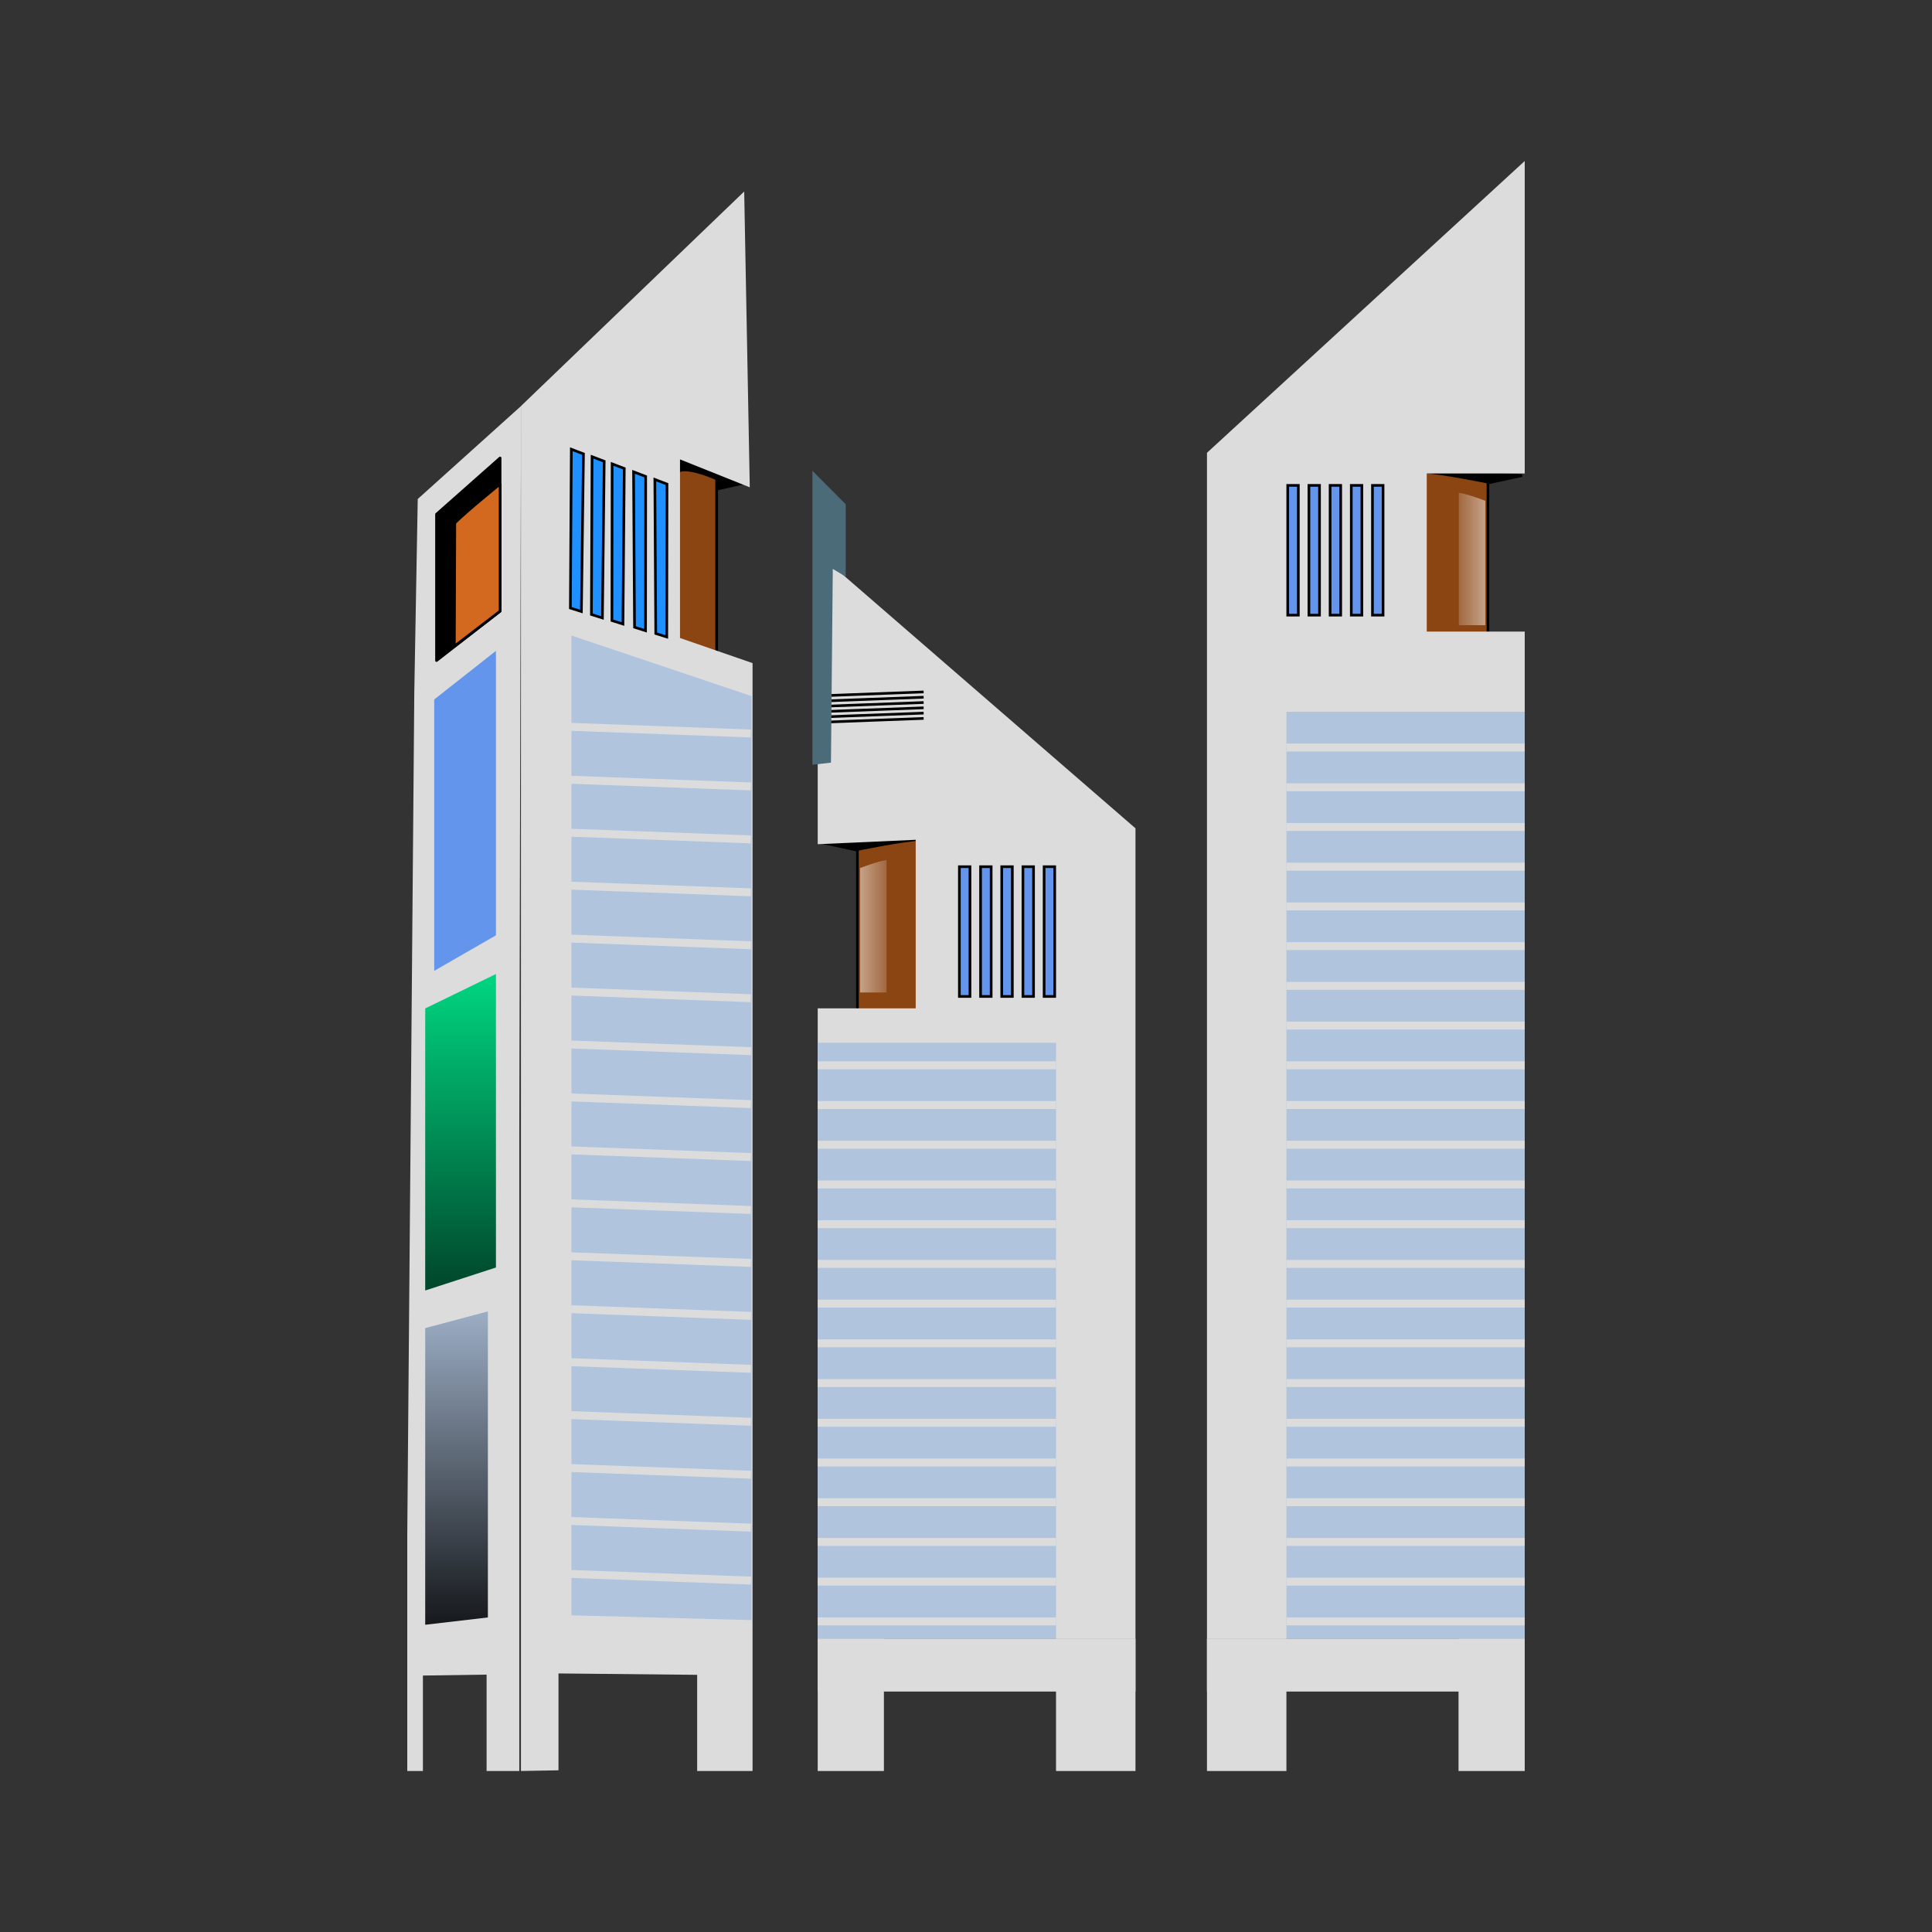 <svg:svg xmlns:dc="http://purl.org/dc/elements/1.1/" xmlns:ns1="http://sodipodi.sourceforge.net/DTD/sodipodi-0.dtd" xmlns:ns2="http://www.inkscape.org/namespaces/inkscape" xmlns:ns3="http://www.w3.org/1999/xlink" xmlns:ns5="http://creativecommons.org/ns#" xmlns:rdf="http://www.w3.org/1999/02/22-rdf-syntax-ns#" xmlns:svg="http://www.w3.org/2000/svg" height="729.6" id="svg2" version="1.1" viewBox="-153.8 -60.8 729.6 729.6" width="729.6" ns1:docname="twin buildings.svg" ns2:version="0.48.5 r10040">
  <svg:rect x="-153.8" y="-60.8" width="729.6" height="729.6" fill="#333333" stroke="none"/>
  <svg:defs id="defs4">
    <svg:linearGradient id="linearGradient4332">
      <svg:stop id="stop4334" offset="0" style="stop-color:#b0c4de;stop-opacity:1;" />
      <svg:stop id="stop4336" offset="1" style="stop-color:black;stop-opacity:1;" />
    </svg:linearGradient>
    <svg:linearGradient id="linearGradient4324">
      <svg:stop id="stop4326" offset="0" style="stop-color:#00f493;stop-opacity:1;" />
      <svg:stop id="stop4328" offset="1" style="stop-color:black;stop-opacity:1;" />
    </svg:linearGradient>
    <svg:linearGradient id="linearGradient4013" ns2:collect="always">
      <svg:stop id="stop4015" offset="0" style="stop-color:white;stop-opacity:1;" />
      <svg:stop id="stop4017" offset="1" style="stop-color:white;stop-opacity:0;" />
    </svg:linearGradient>
    <svg:linearGradient gradientUnits="userSpaceOnUse" id="linearGradient4019" x1="1049.82" x2="1082.151" y1="733.837" y2="733.837" ns2:collect="always" ns3:href="#linearGradient4013" />
    <svg:linearGradient gradientUnits="userSpaceOnUse" id="linearGradient4348" x1="1049.82" x2="1082.151" y1="733.837" y2="733.837" ns2:collect="always" ns3:href="#linearGradient4013" />
    <svg:linearGradient gradientUnits="userSpaceOnUse" id="linearGradient4730" x1="917.058" x2="917.058" y1="726.884" y2="928.919" ns2:collect="always" ns3:href="#linearGradient4324" />
    <svg:linearGradient gradientUnits="userSpaceOnUse" id="linearGradient4732" x1="912.66" x2="912.66" y1="861.034" y2="1016.486" ns2:collect="always" ns3:href="#linearGradient4332" />
    <svg:linearGradient gradientTransform="translate(-895,0)" gradientUnits="userSpaceOnUse" id="linearGradient4862" x1="1049.82" x2="1082.151" y1="733.837" y2="733.837" ns2:collect="always" ns3:href="#linearGradient4013" />
    <svg:linearGradient gradientTransform="matrix(-1,0,0,1,1475.103,-137.314)" gradientUnits="userSpaceOnUse" id="linearGradient4862-7" x1="1049.82" x2="1082.151" y1="733.837" y2="733.837" ns2:collect="always" ns3:href="#linearGradient4013-1" />
    <svg:linearGradient id="linearGradient4013-1" ns2:collect="always">
      <svg:stop id="stop4015-7" offset="0" style="stop-color:white;stop-opacity:1;" />
      <svg:stop id="stop4017-7" offset="1" style="stop-color:white;stop-opacity:0;" />
    </svg:linearGradient>
    <svg:linearGradient gradientTransform="matrix(-1,0,0,1,1475.103,-137.314)" gradientUnits="userSpaceOnUse" id="linearGradient4970" x1="1049.82" x2="1082.151" y1="733.837" y2="733.837" ns2:collect="always" ns3:href="#linearGradient4013-1" />
    <svg:linearGradient gradientTransform="translate(-895,0)" gradientUnits="userSpaceOnUse" id="linearGradient5051" x1="1049.82" x2="1082.151" y1="733.837" y2="733.837" ns2:collect="always" ns3:href="#linearGradient4013" />
    <svg:linearGradient gradientTransform="matrix(-1,0,0,1,1475.103,-137.314)" gradientUnits="userSpaceOnUse" id="linearGradient5053" x1="1049.82" x2="1082.151" y1="733.837" y2="733.837" ns2:collect="always" ns3:href="#linearGradient4013-1" />
  </svg:defs>
  <ns1:namedview bordercolor="#666666" borderopacity="1.0" fit-margin-bottom="0" fit-margin-left="0" fit-margin-right="0" fit-margin-top="0" id="base" pagecolor="#ffffff" showgrid="false" showguides="true" ns2:current-layer="layer1" ns2:cx="280.69523" ns2:cy="454.19638" ns2:document-units="px" ns2:guide-bbox="true" ns2:pageopacity="0.0" ns2:pageshadow="2" ns2:snap-nodes="true" ns2:window-height="740" ns2:window-maximized="1" ns2:window-width="1280" ns2:window-x="-4" ns2:window-y="-4" ns2:zoom="0.9700586">
    <ns2:grid empspacing="5" enabled="true" id="grid4105" originx="0px" originy="0px" snapvisiblegridlinesonly="true" type="xygrid" visible="true" />
    <ns2:grid empspacing="5" enabled="true" id="grid4107" originx="0mm" originy="6.135026e-005mm" snapvisiblegridlinesonly="true" type="axonomgrid" units="mm" visible="true" />
  </ns1:namedview>
  <svg:g id="layer1" transform="translate(0,-444.362)" ns2:groupmode="layer" ns2:label="Layer 1">
    <svg:g id="g5013">
      <svg:rect height="20" id="rect2996" style="fill:#dcdcdc;fill-opacity:1;stroke:none" width="120" x="155" y="1002.362" />
      <svg:rect height="50" id="rect3766" style="fill:#dcdcdc;fill-opacity:1;stroke:none" width="25" x="155" y="1002.362" />
      <svg:rect height="50" id="rect3766-1" style="fill:#dcdcdc;fill-opacity:1;stroke:none" width="30" x="245" y="1002.362" />
      <svg:path d="m 157.106,701.851 34.364,7.446 0,-9.736 z" id="path3790" style="fill:black;stroke:black;stroke-width:1px;stroke-linecap:butt;stroke-linejoin:miter;stroke-opacity:1" ns2:connector-curvature="0" />
      <svg:path d="m 170,704.362 0,62 25,0 0,-66 c -8.591,0.573 -25,4 -25,4 z" id="path3792" style="fill:#8b4513;stroke:black;stroke-width:1px;stroke-linecap:butt;stroke-linejoin:miter;stroke-opacity:1" ns1:nodetypes="ccccc" ns2:connector-curvature="0" />
      <svg:path d="m 155,1002.362 0,-238 37,0 0,-63.657 -37,1.657 0,-110 120,104 0,306 z" id="path3788" style="fill:#dcdcdc;stroke:none" ns1:nodetypes="ccccccccc" ns2:connector-curvature="0" />
      <svg:path d="m 155,1002.362 0,-225 90,0 0,225 z" id="path3796" style="fill:#b0c4de;stroke:none" ns1:nodetypes="ccccc" ns2:connector-curvature="0" />
      <svg:rect height="3" id="rect3846" style="fill:#dcdcdc;fill-opacity:1;stroke:none" width="90" x="155" y="994.362" />
      <svg:rect height="3" id="rect3846-7" style="fill:#dcdcdc;fill-opacity:1;stroke:none" width="90" x="155" y="979.362" />
      <svg:rect height="3" id="rect3846-4" style="fill:#dcdcdc;fill-opacity:1;stroke:none" width="90" x="155" y="964.362" />
      <svg:rect height="3" id="rect3846-0" style="fill:#dcdcdc;fill-opacity:1;stroke:none" width="90" x="155" y="949.362" />
      <svg:rect height="3" id="rect3846-9" style="fill:#dcdcdc;fill-opacity:1;stroke:none" width="90" x="155" y="934.362" />
      <svg:rect height="3" id="rect3846-48" style="fill:#dcdcdc;fill-opacity:1;stroke:none" width="90" x="155" y="919.362" />
      <svg:rect height="3" id="rect3846-7-8" style="fill:#dcdcdc;fill-opacity:1;stroke:none" width="90" x="155" y="904.362" />
      <svg:rect height="3" id="rect3846-4-2" style="fill:#dcdcdc;fill-opacity:1;stroke:none" width="90" x="155" y="889.362" />
      <svg:rect height="3" id="rect3846-0-4" style="fill:#dcdcdc;fill-opacity:1;stroke:none" width="90" x="155" y="874.362" />
      <svg:rect height="3" id="rect3846-9-5" style="fill:#dcdcdc;fill-opacity:1;stroke:none" width="90" x="155" y="859.362" />
      <svg:g id="g3947" transform="translate(-840.742,-30.672)">
        <svg:rect height="3" id="rect3846-5" style="fill:#dcdcdc;fill-opacity:1;stroke:none" width="90" x="995.742" y="875.034" />
        <svg:rect height="3" id="rect3846-7-1" style="fill:#dcdcdc;fill-opacity:1;stroke:none" width="90" x="995.742" y="860.034" />
        <svg:rect height="3" id="rect3846-4-7" style="fill:#dcdcdc;fill-opacity:1;stroke:none" width="90" x="995.742" y="845.034" />
        <svg:rect height="3" id="rect3846-0-1" style="fill:#dcdcdc;fill-opacity:1;stroke:none" width="90" x="995.742" y="830.034" />
        <svg:rect height="3" id="rect3846-9-1" style="fill:#dcdcdc;fill-opacity:1;stroke:none" width="90" x="995.742" y="815.034" />
      </svg:g>
      <svg:rect height="49" id="rect3954" style="fill:#6495ed;fill-opacity:1;stroke:black;stroke-width:1" width="4" x="208.5" y="710.862" />
      <svg:rect height="49" id="rect3954-5" style="fill:#6495ed;fill-opacity:1;stroke:black;stroke-width:1" width="4" x="216.5" y="710.862" />
      <svg:rect height="49" id="rect3954-2" style="fill:#6495ed;fill-opacity:1;stroke:black;stroke-width:1" width="4" x="224.5" y="710.862" />
      <svg:rect height="49" id="rect3954-7" style="fill:#6495ed;fill-opacity:1;stroke:black;stroke-width:1" width="4" x="232.5" y="710.862" />
      <svg:rect height="49" id="rect3954-6" style="fill:#6495ed;fill-opacity:1;stroke:black;stroke-width:1" width="4" x="240.5" y="710.862" />
      <svg:path d="m 171,711.392 0,46.97 10,0 0,-50 c -3.436,0.434 -10,3.03 -10,3.03 z" id="path3792-1" style="fill:url(#linearGradient5051);fill-opacity:1;stroke:none" ns1:nodetypes="ccccc" ns2:connector-curvature="0" />
      <svg:path d="m 155,646.362 40,-1.5" id="path4021" style="fill:none;stroke:black;stroke-width:1px;stroke-linecap:butt;stroke-linejoin:miter;stroke-opacity:1" ns1:nodetypes="cc" ns2:connector-curvature="0" />
      <svg:path d="m 155,648.362 40,-1.5" id="path4021-4" style="fill:none;stroke:black;stroke-width:1px;stroke-linecap:butt;stroke-linejoin:miter;stroke-opacity:1" ns1:nodetypes="cc" ns2:connector-curvature="0" />
      <svg:path d="m 155,650.362 40,-1.5" id="path4021-4-2" style="fill:none;stroke:black;stroke-width:1px;stroke-linecap:butt;stroke-linejoin:miter;stroke-opacity:1" ns1:nodetypes="cc" ns2:connector-curvature="0" />
      <svg:path d="m 155,652.362 40,-1.5" id="path4021-4-21" style="fill:none;stroke:black;stroke-width:1px;stroke-linecap:butt;stroke-linejoin:miter;stroke-opacity:1" ns1:nodetypes="cc" ns2:connector-curvature="0" />
      <svg:path d="m 155,654.362 40,-1.5" id="path4021-4-6" style="fill:none;stroke:black;stroke-width:1px;stroke-linecap:butt;stroke-linejoin:miter;stroke-opacity:1" ns1:nodetypes="cc" ns2:connector-curvature="0" />
      <svg:path d="m 155,656.362 40,-1.5" id="path4021-4-8" style="fill:none;stroke:black;stroke-width:1px;stroke-linecap:butt;stroke-linejoin:miter;stroke-opacity:1" ns1:nodetypes="cc" ns2:connector-curvature="0" />
      <svg:path d="m 153,672.362 7,-0.8 0.695,-73.152 4.874,2.9 0,-27.313 L 153,561.362 z" id="path4109" style="fill:#4b6b78;fill-opacity:1;stroke:none" ns1:nodetypes="ccccccc" ns2:connector-curvature="0" />
    </svg:g>
    <svg:g id="g4558" transform="translate(-895,0)">
      <svg:path d="m 895,1052.362 0,-89.177 2.655,-318.375 1.3,-72.8 39,-35.1 -0.65,274.952 0,240.501 -12.35,0 0,-36.4 -24.05,0.35 0,36.05 z" id="path4111" style="fill:#dcdcdc;stroke:none" ns1:nodetypes="cccccccccccc" ns2:connector-curvature="0" />
      <svg:path d="m 1020.513,566.366 -23.274,5.128 0,-16.174 z" id="path4244" style="fill:black;stroke:black;stroke-width:1px;stroke-linecap:butt;stroke-linejoin:miter;stroke-opacity:1" ns2:connector-curvature="0" />
      <svg:path d="m 998.028,561.238 c 4.339,-1.183 13.807,3.156 13.807,3.156 l 0,67.061 -16.174,-6.312 -0.394,-61.144 z" id="path4246" style="fill:#8b4513;stroke:black;stroke-width:1px;stroke-linecap:butt;stroke-linejoin:miter;stroke-opacity:1" ns2:connector-curvature="0" />
      <svg:path d="m 937.928,1052.362 0,-515.453 84.308,-81.027 2.108,111.708 -26.346,-10.539 0,67.447 27.4,9.485 0,418.379 -20.924,0 0,-36.316 -52.368,-0.526 0,36.579 z" id="path4113" style="fill:#dcdcdc;stroke:none" ns1:nodetypes="ccccccccccccc" ns2:connector-curvature="0" />
      <svg:path d="m 906.045,577.751 0,55.268 24.007,-18.653 0,-57.858 z" id="path4117" style="fill:black;stroke:black;stroke-width:1px;stroke-linecap:round;stroke-linejoin:round;stroke-opacity:1" ns2:connector-curvature="0" />
      <svg:path d="m 912.953,581.032 c 4.49,-4.49 17.098,-14.68 17.098,-14.68 l 0,48.014 -17.271,13.245 z" id="path4121" style="fill:#d2691e;stroke:black;stroke-width:1px;stroke-linecap:butt;stroke-linejoin:round;stroke-opacity:1" ns1:nodetypes="ccccc" ns2:connector-curvature="0" />
      <svg:path d="m 905.179,647.702 23.309,-18.349 0,107.427 -23.309,13.412 z" id="path4238" style="fill:#6495ed;stroke:none" ns2:connector-curvature="0" />
      <svg:path d="m 901.775,764.394 0,106.509 26.713,-8.678 0,-110.848 z" id="path4240" style="fill:url(#linearGradient4730);fill-opacity:1;stroke:none" ns2:connector-curvature="0" />
      <svg:path d="m 901.775,885.104 0,112.032 23.669,-2.761 0,-115.582 z" id="path4242" style="fill:url(#linearGradient4732);fill-opacity:1;stroke:none" ns2:connector-curvature="0" />
      <svg:path d="m 1025,646.445 -68,-22.88 0,370.005 68,1.809 z" id="path4248" style="fill:#b0c4de;fill-opacity:1;stroke:none" ns1:nodetypes="ccccc" ns2:connector-curvature="0" />
      <svg:path d="M 956.958,553.215 956.6,613.177 l 4.154,1.315 0.786,-59.529 z" id="path4254" style="fill:#1e90ff;stroke:black;stroke-width:1px;stroke-linecap:butt;stroke-linejoin:miter;stroke-opacity:1" ns1:nodetypes="ccccc" ns2:connector-curvature="0" />
      <svg:path d="m 964.787,556.02 -0.243,59.591 4.154,1.315 0.671,-59.158 z" id="path4254-9" style="fill:#1e90ff;stroke:black;stroke-width:1px;stroke-linecap:butt;stroke-linejoin:miter;stroke-opacity:1" ns1:nodetypes="ccccc" ns2:connector-curvature="0" />
      <svg:path d="m 972.366,558.736 -0.069,59.166 4.154,1.315 0.498,-58.734 z" id="path4254-9-5" style="fill:#1e90ff;stroke:black;stroke-width:1px;stroke-linecap:butt;stroke-linejoin:miter;stroke-opacity:1" ns1:nodetypes="ccccc" ns2:connector-curvature="0" />
      <svg:path d="m 980.454,561.74 0.374,58.685 4.154,1.315 0.054,-58.252 z" id="path4254-9-4" style="fill:#1e90ff;stroke:black;stroke-width:1px;stroke-linecap:butt;stroke-linejoin:miter;stroke-opacity:1" ns1:nodetypes="ccccc" ns2:connector-curvature="0" />
      <svg:path d="m 988.496,564.621 0.345,58.171 4.154,1.315 0.084,-57.738 z" id="path4254-9-3" style="fill:#1e90ff;stroke:black;stroke-width:1px;stroke-linecap:butt;stroke-linejoin:miter;stroke-opacity:1" ns1:nodetypes="ccccc" ns2:connector-curvature="0" />
      <svg:rect height="3" id="rect3846-2" style="fill:#dcdcdc;fill-opacity:1;stroke:none" transform="matrix(0.999,0.037,-0.037,0.999,0,0)" width="68" x="992.744" y="940.654" />
      <svg:rect height="3" id="rect3846-2-3" style="fill:#dcdcdc;fill-opacity:1;stroke:none" transform="matrix(0.999,0.037,-0.037,0.999,0,0)" width="68" x="991.955" y="920.669" />
      <svg:rect height="3" id="rect3846-2-34" style="fill:#dcdcdc;fill-opacity:1;stroke:none" transform="matrix(0.999,0.037,-0.037,0.999,0,0)" width="68" x="991.213" y="900.683" />
      <svg:rect height="3" id="rect3846-2-1" style="fill:#dcdcdc;fill-opacity:1;stroke:none" transform="matrix(0.999,0.037,-0.037,0.999,0,0)" width="68" x="990.471" y="880.697" />
      <svg:rect height="3" id="rect3846-2-38" style="fill:#dcdcdc;fill-opacity:1;stroke:none" transform="matrix(0.999,0.037,-0.037,0.999,0,0)" width="68" x="989.729" y="860.711" />
      <svg:rect height="3" id="rect3846-2-7" style="fill:#dcdcdc;fill-opacity:1;stroke:none" transform="matrix(0.999,0.037,-0.037,0.999,0,0)" width="68" x="989.034" y="840.723" />
      <svg:rect height="3" id="rect3846-2-3-4" style="fill:#dcdcdc;fill-opacity:1;stroke:none" transform="matrix(0.999,0.037,-0.037,0.999,0,0)" width="68" x="988.245" y="820.738" />
      <svg:rect height="3" id="rect3846-2-34-2" style="fill:#dcdcdc;fill-opacity:1;stroke:none" transform="matrix(0.999,0.037,-0.037,0.999,0,0)" width="68" x="987.503" y="800.752" />
      <svg:rect height="3" id="rect3846-2-1-7" style="fill:#dcdcdc;fill-opacity:1;stroke:none" transform="matrix(0.999,0.037,-0.037,0.999,0,0)" width="68" x="986.761" y="780.766" />
      <svg:rect height="3" id="rect3846-2-38-7" style="fill:#dcdcdc;fill-opacity:1;stroke:none" transform="matrix(0.999,0.037,-0.037,0.999,0,0)" width="68" x="986.018" y="760.78" />
      <svg:rect height="3" id="rect3846-2-9" style="fill:#dcdcdc;fill-opacity:1;stroke:none" transform="matrix(0.999,0.037,-0.037,0.999,0,0)" width="68" x="985.323" y="740.792" />
      <svg:rect height="3" id="rect3846-2-3-3" style="fill:#dcdcdc;fill-opacity:1;stroke:none" transform="matrix(0.999,0.037,-0.037,0.999,0,0)" width="68" x="984.534" y="720.807" />
      <svg:rect height="3" id="rect3846-2-34-1" style="fill:#dcdcdc;fill-opacity:1;stroke:none" transform="matrix(0.999,0.037,-0.037,0.999,0,0)" width="68" x="983.792" y="700.821" />
      <svg:rect height="3" id="rect3846-2-1-9" style="fill:#dcdcdc;fill-opacity:1;stroke:none" transform="matrix(0.999,0.037,-0.037,0.999,0,0)" width="68" x="983.05" y="680.835" />
      <svg:rect height="3" id="rect3846-2-38-8" style="fill:#dcdcdc;fill-opacity:1;stroke:none" transform="matrix(0.999,0.037,-0.037,0.999,0,0)" width="68" x="982.308" y="660.848" />
      <svg:rect height="3" id="rect3846-2-6" style="fill:#dcdcdc;fill-opacity:1;stroke:none" transform="matrix(0.999,0.037,-0.037,0.999,0,0)" width="68" x="981.613" y="640.86" />
      <svg:rect height="3" id="rect3846-2-3-5" style="fill:#dcdcdc;fill-opacity:1;stroke:none" transform="matrix(0.999,0.037,-0.037,0.999,0,0)" width="68" x="980.824" y="620.876" />
    </svg:g>
    <svg:g id="g4972">
      <svg:g id="g4965" transform="translate(-2,-1.386)">
        <svg:path d="m 422.997,564.537 -34.364,7.446 0,-9.736 z" id="path3790-7" style="fill:black;stroke:black;stroke-width:1px;stroke-linecap:butt;stroke-linejoin:miter;stroke-opacity:1" ns2:connector-curvature="0" />
        <svg:path d="m 410.103,567.048 0,62 -25,0 0,-66 c 8.591,0.573 25,4 25,4 z" id="path3792-7" style="fill:#8b4513;stroke:black;stroke-width:1px;stroke-linecap:butt;stroke-linejoin:miter;stroke-opacity:1" ns1:nodetypes="ccccc" ns2:connector-curvature="0" />
        <svg:path d="m 409.103,574.079 0,46.97 -10,0 0,-50 c 3.436,0.434 10,3.03 10,3.03 z" id="path3792-1-3" style="fill:url(#linearGradient5053);fill-opacity:1;stroke:none" ns1:nodetypes="ccccc" ns2:connector-curvature="0" />
      </svg:g>
      <svg:rect height="20" id="rect2996-5" style="fill:#dcdcdc;fill-opacity:1;stroke:none" transform="scale(-1,1)" width="120" x="-422" y="1002.362" />
      <svg:rect height="50" id="rect3766-0" style="fill:#dcdcdc;fill-opacity:1;stroke:none" transform="scale(-1,1)" width="25" x="-422" y="1002.362" />
      <svg:rect height="50" id="rect3766-1-9" style="fill:#dcdcdc;fill-opacity:1;stroke:none" transform="scale(-1,1)" width="30" x="-332" y="1002.362" />
      <svg:path d="m 422,1002.362 0,-380.293 -37,0 0,-59.707 37,0 0,-118 -120,110.195 0,447.805 z" id="path3788-6" style="fill:#dcdcdc;stroke:none" ns1:nodetypes="ccccccccc" ns2:connector-curvature="0" />
      <svg:path d="m 422,1002.362 0,-350 -90,0 0,350 z" id="path3796-1" style="fill:#b0c4de;stroke:none" ns1:nodetypes="ccccc" ns2:connector-curvature="0" />
      <svg:rect height="3" id="rect3846-3" style="fill:#dcdcdc;fill-opacity:1;stroke:none" transform="scale(-1,1)" width="90" x="-422" y="994.362" />
      <svg:rect height="3" id="rect3846-7-89" style="fill:#dcdcdc;fill-opacity:1;stroke:none" transform="scale(-1,1)" width="90" x="-422" y="979.362" />
      <svg:rect height="3" id="rect3846-4-3" style="fill:#dcdcdc;fill-opacity:1;stroke:none" transform="scale(-1,1)" width="90" x="-422" y="964.362" />
      <svg:rect height="3" id="rect3846-0-44" style="fill:#dcdcdc;fill-opacity:1;stroke:none" transform="scale(-1,1)" width="90" x="-422" y="949.362" />
      <svg:rect height="3" id="rect3846-9-6" style="fill:#dcdcdc;fill-opacity:1;stroke:none" transform="scale(-1,1)" width="90" x="-422" y="934.362" />
      <svg:rect height="3" id="rect3846-48-0" style="fill:#dcdcdc;fill-opacity:1;stroke:none" transform="scale(-1,1)" width="90" x="-422" y="919.362" />
      <svg:rect height="3" id="rect3846-7-8-6" style="fill:#dcdcdc;fill-opacity:1;stroke:none" transform="scale(-1,1)" width="90" x="-422" y="904.362" />
      <svg:rect height="3" id="rect3846-4-2-6" style="fill:#dcdcdc;fill-opacity:1;stroke:none" transform="scale(-1,1)" width="90" x="-422" y="889.362" />
      <svg:rect height="3" id="rect3846-0-4-1" style="fill:#dcdcdc;fill-opacity:1;stroke:none" transform="scale(-1,1)" width="90" x="-422" y="874.362" />
      <svg:rect height="3" id="rect3846-9-5-8" style="fill:#dcdcdc;fill-opacity:1;stroke:none" transform="scale(-1,1)" width="90" x="-422" y="859.362" />
      <svg:g id="g4817" transform="translate(61.012,0)">
        <svg:rect height="3" id="rect3846-3-1" style="fill:#dcdcdc;fill-opacity:1;stroke:none" transform="scale(-1,1)" width="90" x="-360.988" y="844.362" />
        <svg:rect height="3" id="rect3846-7-89-5" style="fill:#dcdcdc;fill-opacity:1;stroke:none" transform="scale(-1,1)" width="90" x="-360.988" y="829.362" />
        <svg:rect height="3" id="rect3846-4-3-4" style="fill:#dcdcdc;fill-opacity:1;stroke:none" transform="scale(-1,1)" width="90" x="-360.988" y="814.362" />
        <svg:rect height="3" id="rect3846-0-44-2" style="fill:#dcdcdc;fill-opacity:1;stroke:none" transform="scale(-1,1)" width="90" x="-360.988" y="799.362" />
        <svg:rect height="3" id="rect3846-9-6-0" style="fill:#dcdcdc;fill-opacity:1;stroke:none" transform="scale(-1,1)" width="90" x="-360.988" y="784.362" />
        <svg:rect height="3" id="rect3846-48-0-9" style="fill:#dcdcdc;fill-opacity:1;stroke:none" transform="scale(-1,1)" width="90" x="-360.988" y="769.362" />
        <svg:rect height="3" id="rect3846-7-8-6-7" style="fill:#dcdcdc;fill-opacity:1;stroke:none" transform="scale(-1,1)" width="90" x="-360.988" y="754.362" />
        <svg:rect height="3" id="rect3846-4-2-6-3" style="fill:#dcdcdc;fill-opacity:1;stroke:none" transform="scale(-1,1)" width="90" x="-360.988" y="739.362" />
        <svg:rect height="3" id="rect3846-0-4-1-7" style="fill:#dcdcdc;fill-opacity:1;stroke:none" transform="scale(-1,1)" width="90" x="-360.988" y="724.362" />
        <svg:rect height="3" id="rect3846-9-5-8-2" style="fill:#dcdcdc;fill-opacity:1;stroke:none" transform="scale(-1,1)" width="90" x="-360.988" y="709.362" />
      </svg:g>
      <svg:rect height="3" id="rect3846-3-6" style="fill:#dcdcdc;fill-opacity:1;stroke:none" transform="scale(-1,1)" width="90" x="-422" y="694.362" />
      <svg:rect height="3" id="rect3846-7-89-0" style="fill:#dcdcdc;fill-opacity:1;stroke:none" transform="scale(-1,1)" width="90" x="-422" y="679.362" />
      <svg:rect height="3" id="rect3846-4-3-1" style="fill:#dcdcdc;fill-opacity:1;stroke:none" transform="scale(-1,1)" width="90" x="-422" y="664.362" />
      <svg:g id="g4922" transform="translate(-2.097,-4.358)">
        <svg:rect height="49" id="rect3954-0" style="fill:#6495ed;fill-opacity:1;stroke:black;stroke-width:1" width="4" x="334.597" y="571.22" />
        <svg:rect height="49" id="rect3954-5-1" style="fill:#6495ed;fill-opacity:1;stroke:black;stroke-width:1" width="4" x="342.597" y="571.22" />
        <svg:rect height="49" id="rect3954-2-4" style="fill:#6495ed;fill-opacity:1;stroke:black;stroke-width:1" width="4" x="350.597" y="571.22" />
        <svg:rect height="49" id="rect3954-7-6" style="fill:#6495ed;fill-opacity:1;stroke:black;stroke-width:1" width="4" x="358.597" y="571.22" />
        <svg:rect height="49" id="rect3954-6-0" style="fill:#6495ed;fill-opacity:1;stroke:black;stroke-width:1" width="4" x="366.597" y="571.22" />
      </svg:g>
    </svg:g>
  </svg:g>
</svg:svg>